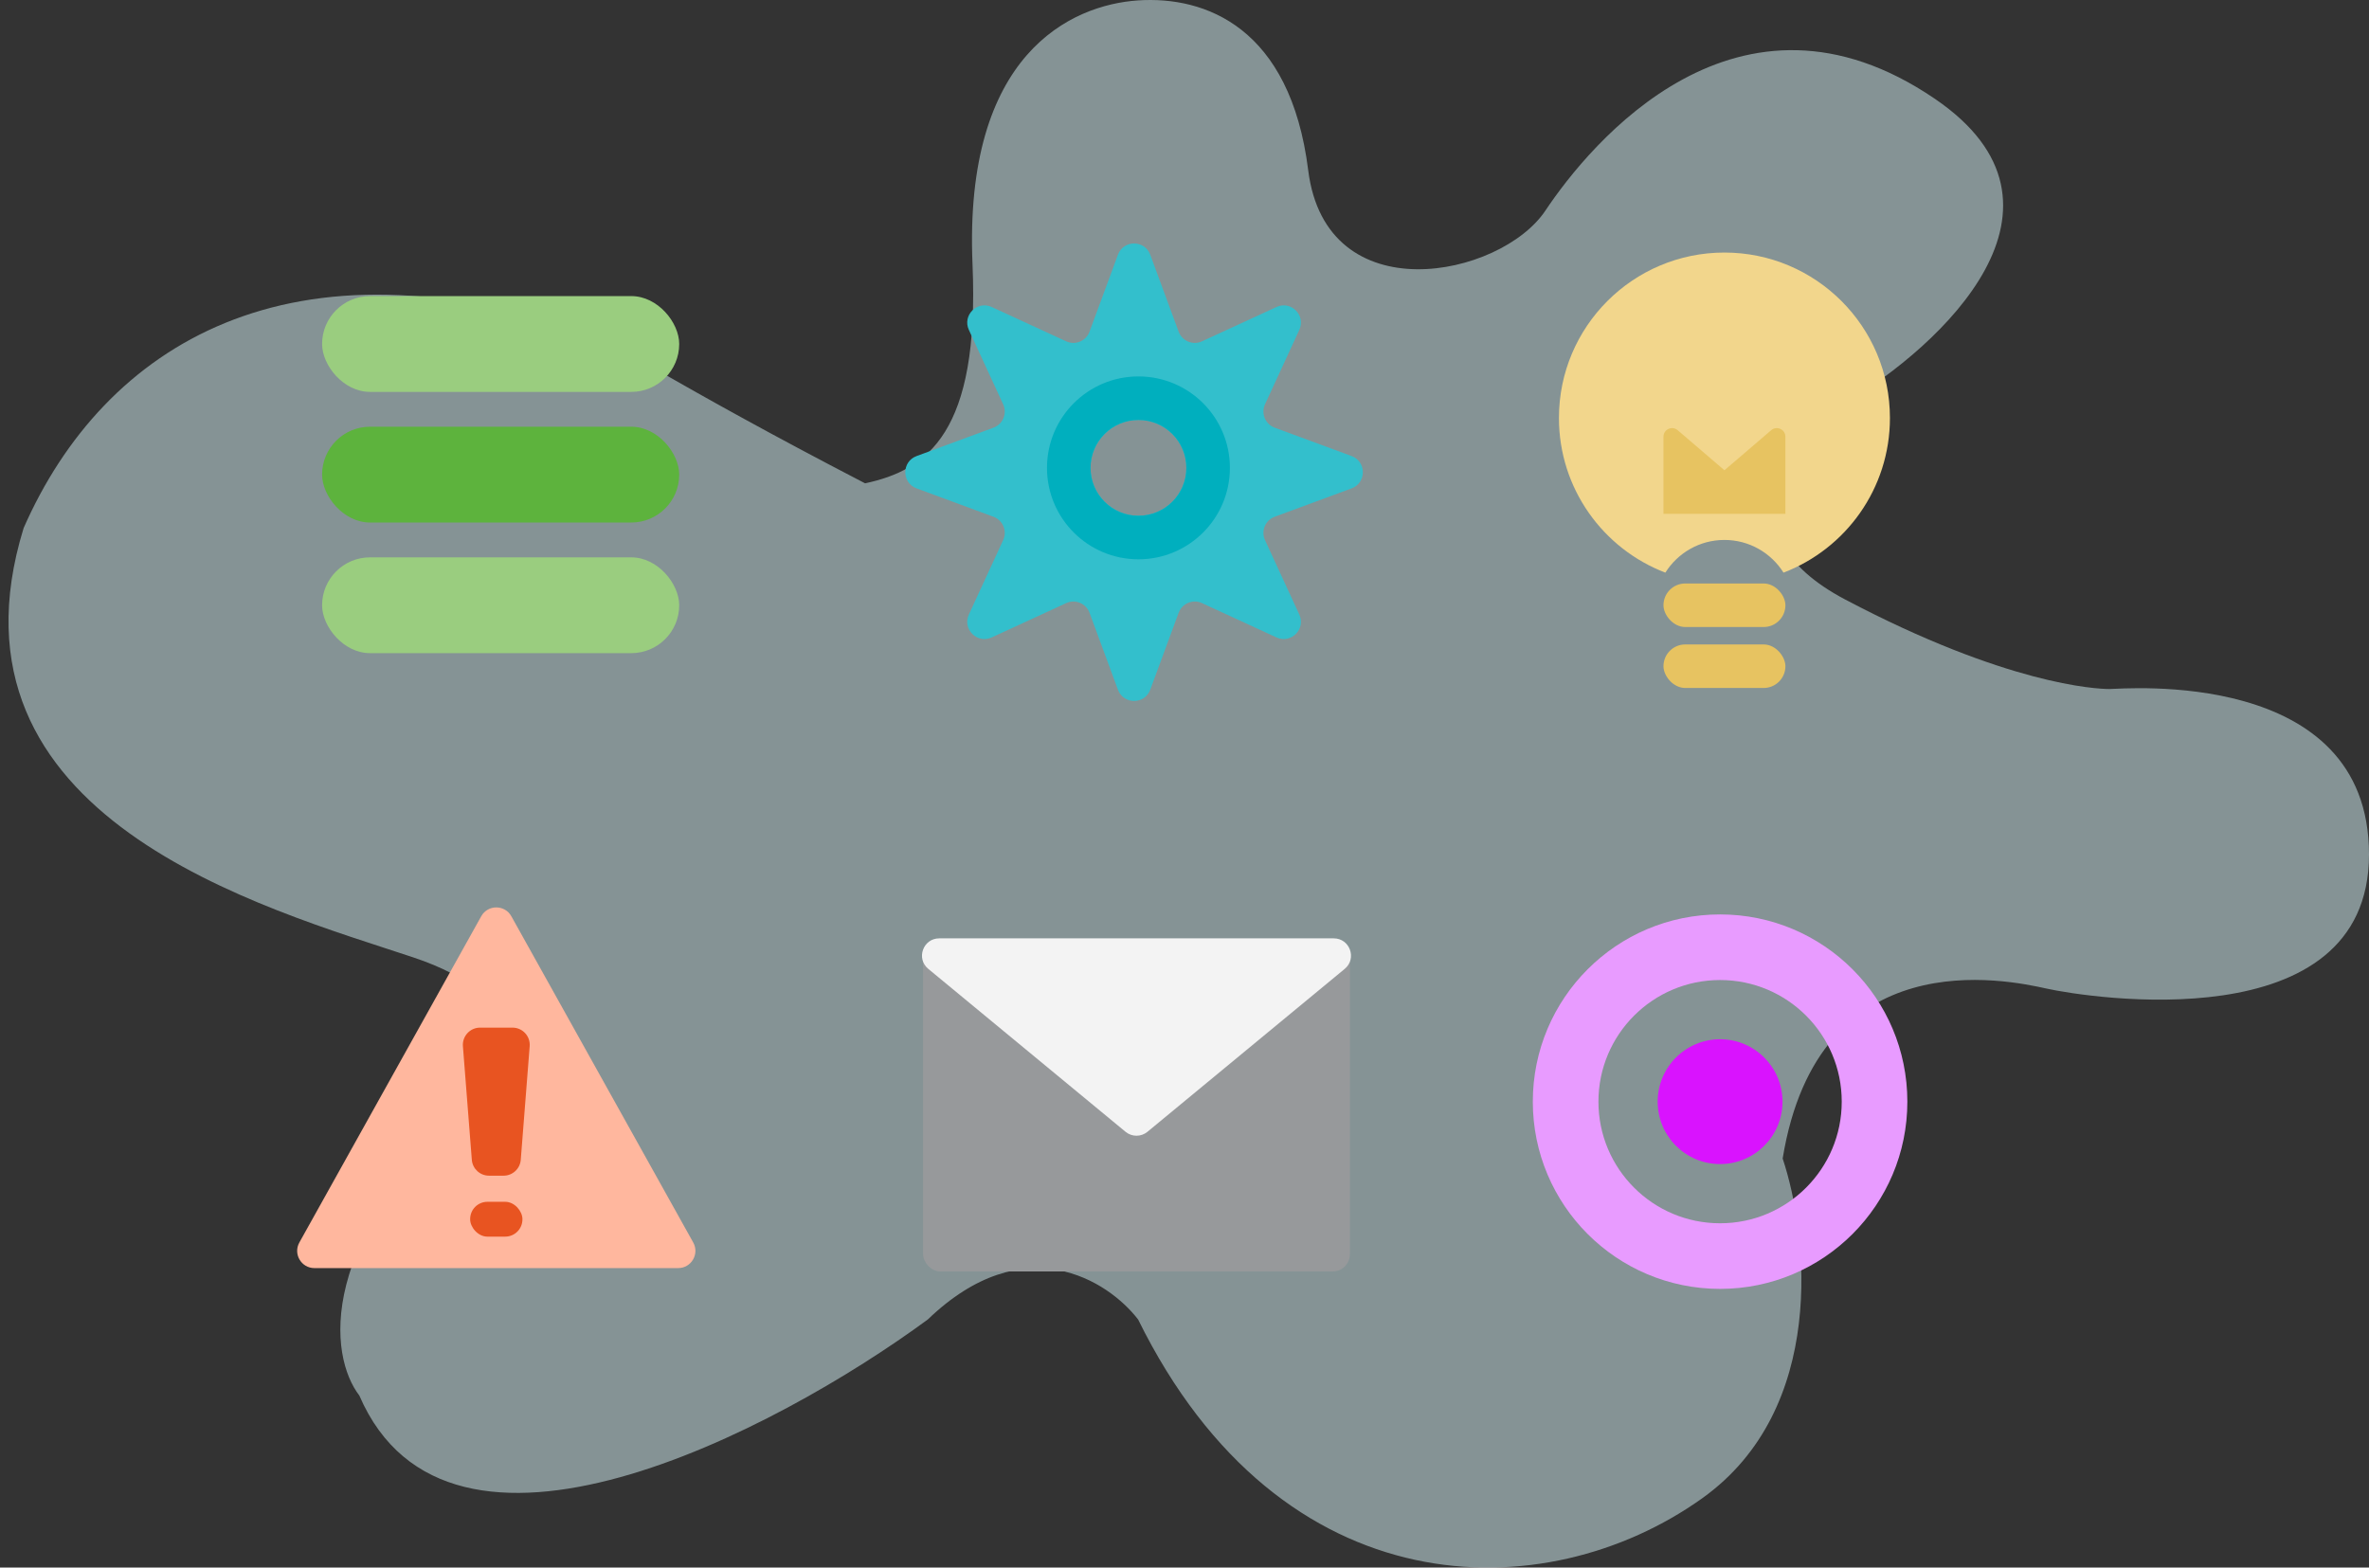 <svg width="275" height="182" viewBox="0 0 275 182" fill="none" xmlns="http://www.w3.org/2000/svg">
<rect x="0" y="0" width="275" height="182" fill="#333333" stroke="none"/>
<path d="M112.893 30.677C113.724 50.198 107.697 54.559 100.423 56.116C77.978 44.487 69.769 38.811 68.729 38.984C33.814 26.524 12.095 40.022 2.743 61.308C-7.649 95.053 30.801 105.436 47.947 111.147C61.663 115.716 59.204 123.088 56.26 126.203C36.308 144.062 38.248 157.525 41.712 162.025C52.103 186.114 90.032 166.178 107.697 153.199C118.92 142.4 128.653 148.7 132.117 153.199C148.744 186.944 179.398 186.944 197.584 173.965C212.132 163.582 209.88 143.335 206.936 134.509C211.092 109.07 232.915 113.743 237.591 114.781C242.267 115.819 275 121.011 275 99.206C275 77.402 246.423 79.997 244.865 79.997C243.306 79.997 232.915 79.478 214.21 69.614C199.246 61.723 207.975 51.097 214.21 46.771C225.294 40.195 242.89 23.928 224.601 11.468C201.74 -4.107 184.594 16.66 179.398 24.447C174.203 32.235 153.939 36.388 151.861 19.775C149.783 3.162 139.911 -0.472 132.117 0.047C124.324 0.566 111.854 6.277 112.893 30.677Z" fill="#D9F4F8" fill-opacity="0.5"/>
<rect x="37.389" y="34.378" width="41.456" height="11.122" rx="5.561" fill="#9ACD7F"/>
<rect x="37.389" y="49.544" width="41.456" height="11.122" rx="5.561" fill="#5DB33D"/>
<rect x="37.389" y="64.711" width="41.456" height="11.122" rx="5.561" fill="#9ACD7F"/>
<path fill-rule="evenodd" clip-rule="evenodd" d="M133.525 29.577C132.881 27.833 130.415 27.833 129.772 29.577L126.477 38.504C126.073 39.599 124.823 40.117 123.764 39.628L115.121 35.645C113.433 34.867 111.69 36.611 112.467 38.299L116.45 46.941C116.939 48.001 116.421 49.251 115.327 49.655L106.399 52.95C104.655 53.593 104.655 56.059 106.399 56.702L115.327 59.997C116.421 60.401 116.939 61.651 116.45 62.711L112.467 71.353C111.69 73.041 113.433 74.785 115.121 74.007L123.764 70.024C124.823 69.536 126.073 70.054 126.477 71.148L129.772 80.076C130.415 81.819 132.881 81.819 133.525 80.076L136.819 71.148C137.223 70.054 138.474 69.536 139.533 70.024L148.176 74.007C149.863 74.785 151.607 73.041 150.829 71.353L146.846 62.711C146.358 61.651 146.876 60.401 147.97 59.997L156.898 56.702C158.641 56.059 158.641 53.593 156.898 52.95L147.97 49.655C146.876 49.251 146.358 48.001 146.846 46.941L150.829 38.299C151.607 36.611 149.863 34.867 148.176 35.645L139.533 39.628C138.474 40.117 137.223 39.599 136.819 38.504L133.525 29.577ZM132.154 59.882C135.225 59.882 137.715 57.392 137.715 54.321C137.715 51.249 135.225 48.759 132.154 48.759C129.082 48.759 126.593 51.249 126.593 54.321C126.593 57.392 129.082 59.882 132.154 59.882Z" fill="#33BFCC"/>
<path fill-rule="evenodd" clip-rule="evenodd" d="M132.154 64.937C138.017 64.937 142.77 60.184 142.77 54.321C142.77 48.457 138.017 43.704 132.154 43.704C126.29 43.704 121.537 48.457 121.537 54.321C121.537 60.184 126.29 64.937 132.154 64.937ZM132.154 59.882C135.225 59.882 137.715 57.392 137.715 54.321C137.715 51.249 135.225 48.759 132.154 48.759C129.083 48.759 126.593 51.249 126.593 54.321C126.593 57.392 129.083 59.882 132.154 59.882Z" fill="#00AFBE"/>
<path fill-rule="evenodd" clip-rule="evenodd" d="M207.034 66.485C214.258 63.724 219.389 56.728 219.389 48.533C219.389 37.923 210.787 29.322 200.177 29.322C189.567 29.322 180.966 37.923 180.966 48.533C180.966 56.728 186.097 63.724 193.32 66.485C194.751 64.205 197.287 62.689 200.177 62.689C203.067 62.689 205.604 64.205 207.034 66.485Z" fill="#F2D68C"/>
<rect x="193.1" y="67.744" width="14.156" height="5.056" rx="2.528" fill="#E7C361"/>
<rect x="193.1" y="74.822" width="14.156" height="5.056" rx="2.528" fill="#E7C361"/>
<path d="M193.1 50.708C193.1 49.853 194.102 49.392 194.75 49.948L200.177 54.6L205.604 49.948C206.253 49.392 207.255 49.853 207.255 50.708V59.656H193.1V50.708Z" fill="#E7C361"/>
<path d="M55.864 106.38C56.627 105.012 58.595 105.012 59.358 106.38L80.471 144.256C81.215 145.589 80.251 147.23 78.724 147.23H36.497C34.971 147.23 34.007 145.589 34.751 144.256L55.864 106.38Z" fill="#FFB79E"/>
<path d="M53.736 121.467C53.645 120.305 54.564 119.311 55.73 119.311H59.493C60.659 119.311 61.578 120.305 61.487 121.467L60.452 134.656C60.371 135.697 59.502 136.5 58.458 136.5H56.764C55.72 136.5 54.852 135.697 54.77 134.656L53.736 121.467Z" fill="#E85421"/>
<rect x="54.578" y="139.533" width="6.067" height="4.044" rx="2" fill="#E85421"/>
<rect x="107.155" y="109.2" width="49.544" height="38.422" rx="2" fill="#97999B"/>
<path d="M133.201 131.403C132.462 132.014 131.393 132.014 130.654 131.403L107.757 112.489C106.311 111.295 107.156 108.947 109.03 108.947H154.824C156.699 108.947 157.544 111.295 156.098 112.489L133.201 131.403Z" fill="#F3F3F3"/>
<path d="M221.411 127.906C221.411 139.912 211.678 149.644 199.672 149.644C187.666 149.644 177.933 139.912 177.933 127.906C177.933 115.899 187.666 106.167 199.672 106.167C211.678 106.167 221.411 115.899 221.411 127.906ZM185.551 127.906C185.551 135.704 191.873 142.026 199.672 142.026C207.471 142.026 213.793 135.704 213.793 127.906C213.793 120.107 207.471 113.785 199.672 113.785C191.873 113.785 185.551 120.107 185.551 127.906Z" fill="#E89BFF"/>
<circle cx="199.673" cy="127.906" r="7.246" fill="#D913FE"/>
</svg>
